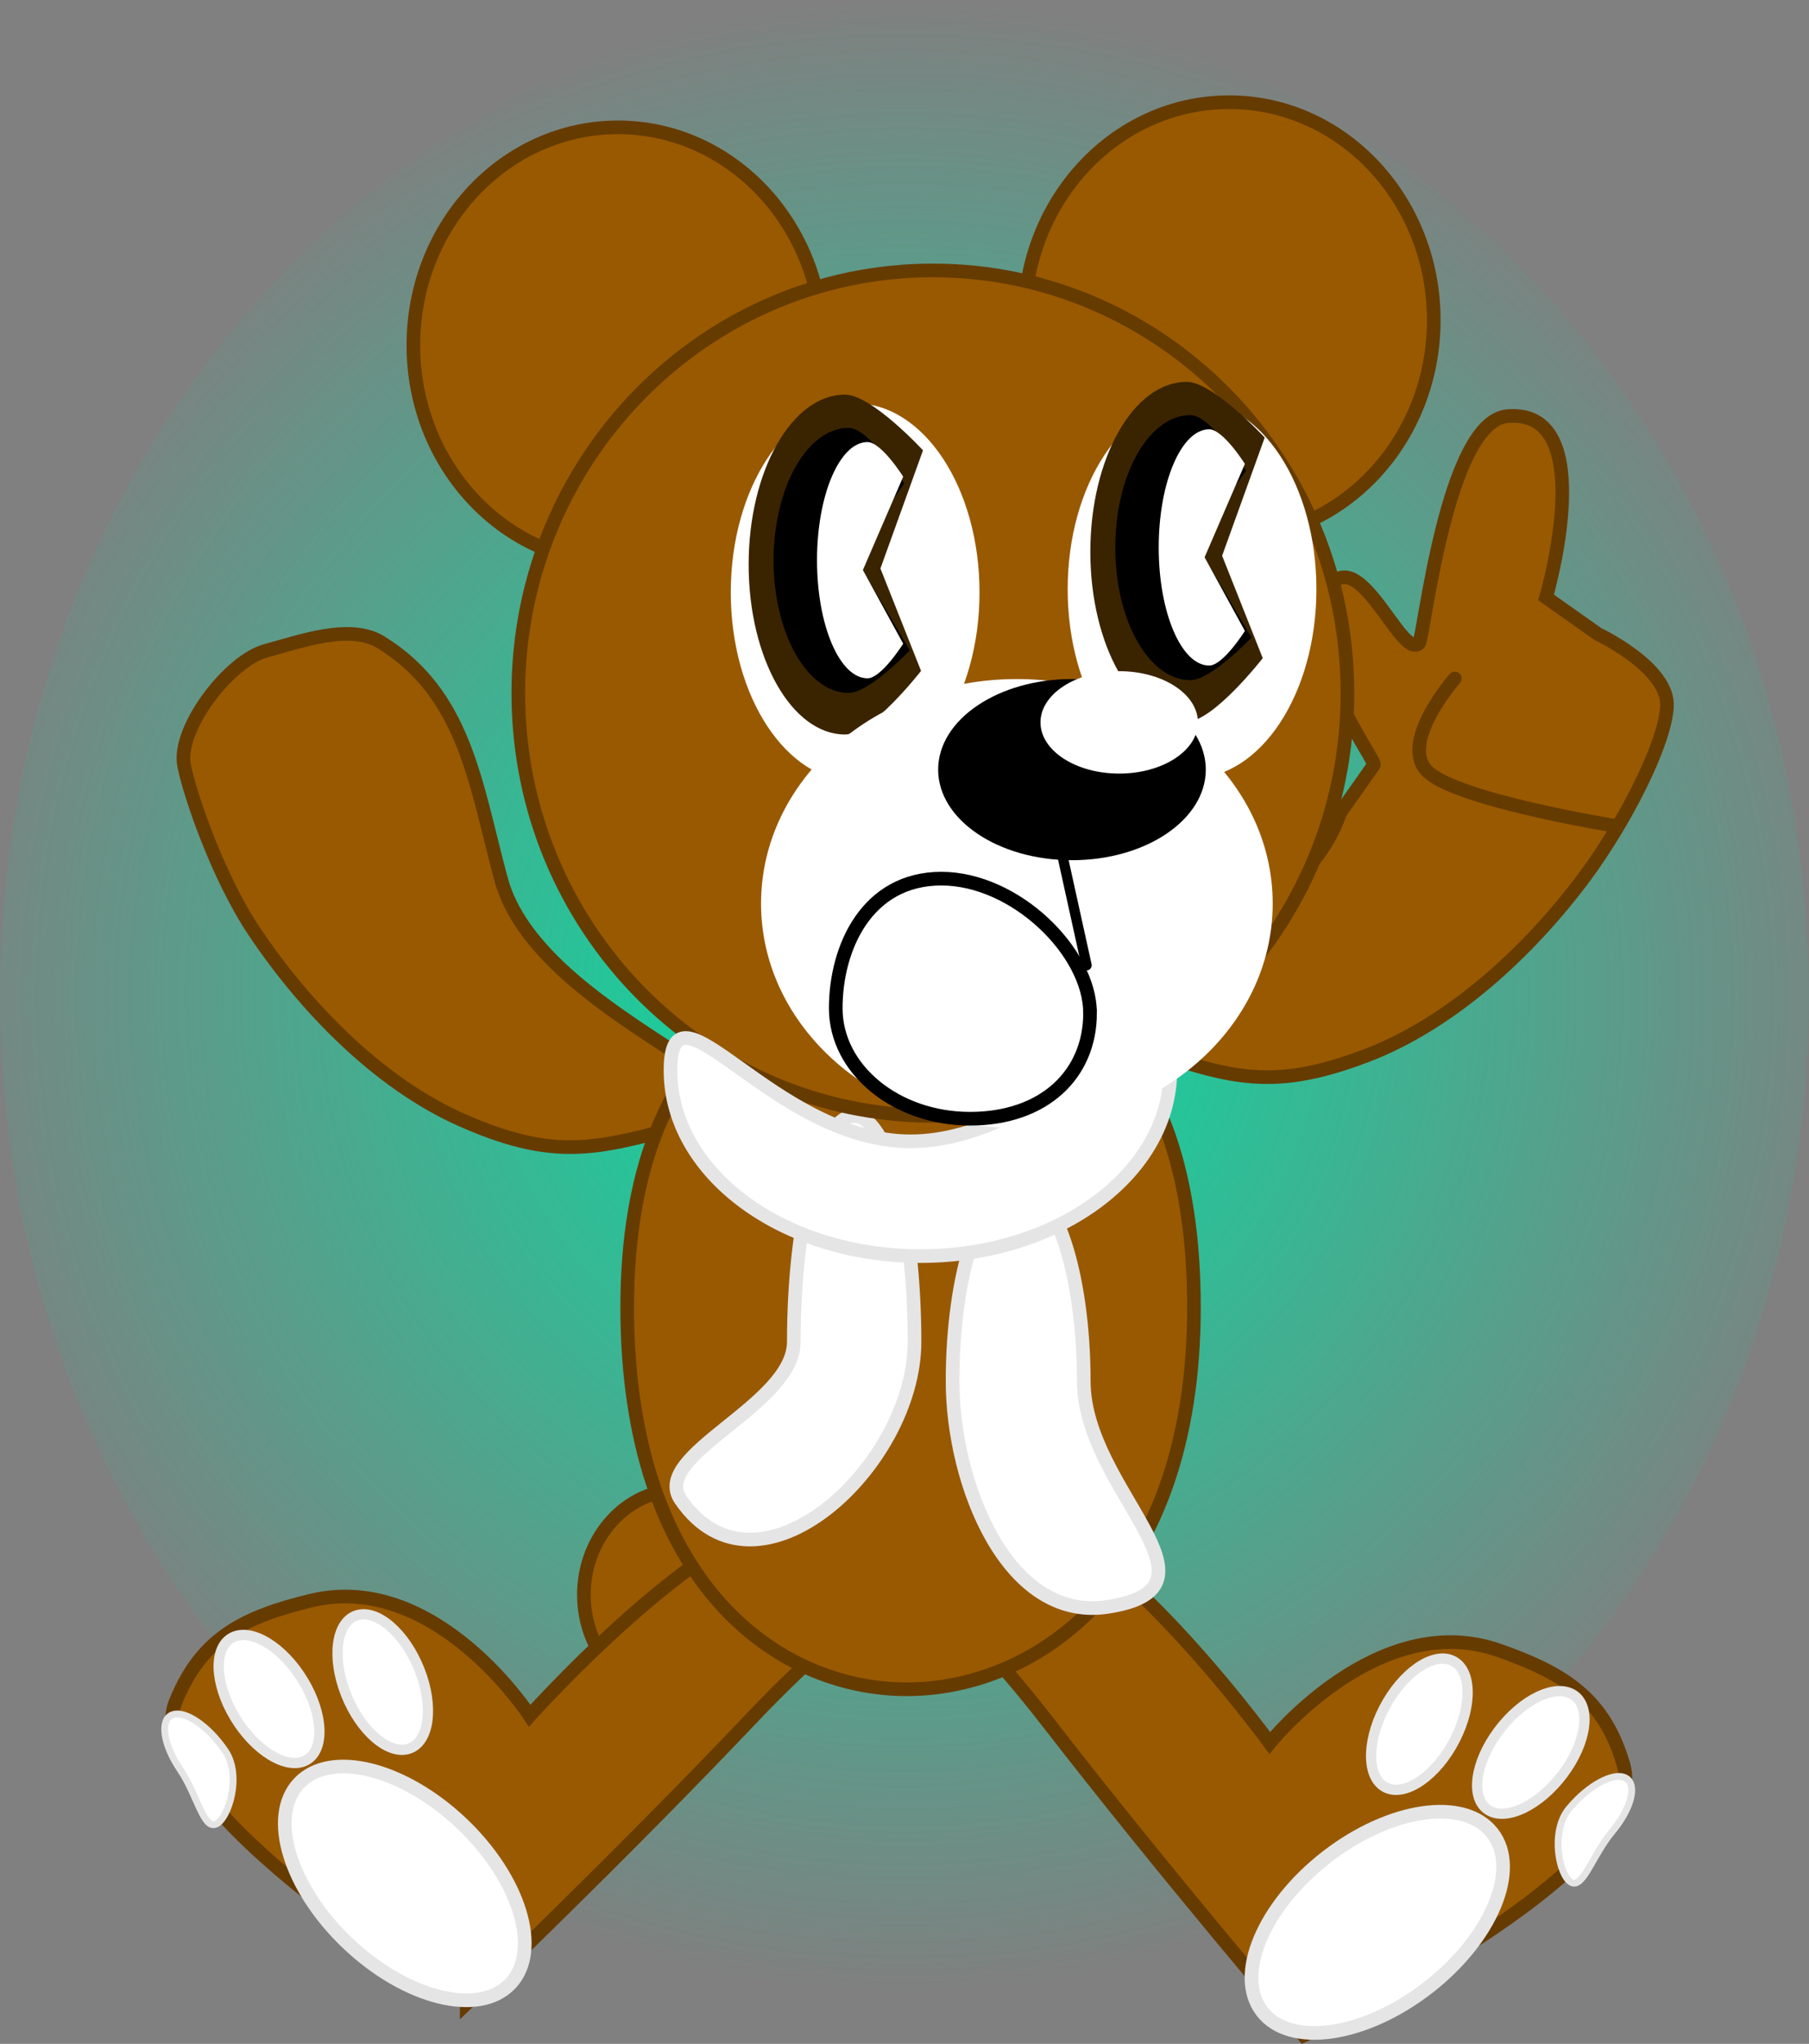 <svg version="1.1" xmlns="http://www.w3.org/2000/svg" xmlns:xlink="http://www.w3.org/1999/xlink" width="265.025" height="299.247" viewBox="0,0,265.025,299.247"><rect x="0" y="0" width="265.025" height="299.247" fill="#808080" stroke="none"/><defs><radialGradient cx="240.703" cy="220.102" r="145.869" gradientUnits="userSpaceOnUse" id="color-1"><stop offset="0" stop-color="#00e1a3"/><stop offset="1" stop-color="#00e1a3" stop-opacity="0"/></radialGradient></defs><g transform="translate(-108.191,-74.233)"><g data-paper-data="{&quot;isPaintingLayer&quot;:true}" fill-rule="nonzero" stroke-linejoin="miter" stroke-miterlimit="10" stroke-dasharray="" stroke-dashoffset="0" style="mix-blend-mode: normal"><path d="M373.215,220.102c0,80.561 -59.328,145.869 -132.512,145.869c-73.185,0 -132.512,-65.308 -132.512,-145.869c0,-80.561 59.328,-145.869 132.512,-145.869c73.185,0 132.512,65.308 132.512,145.869z" fill="url(#color-1)" stroke="none" stroke-width="0" stroke-linecap="butt"/><path d="M309.466,186.227c0.503,-0.517 -12.277,-17.368 -6.756,-25.815c4.549,-6.96 10.716,10.362 13.354,8.034c0.739,-0.652 3.987,-32.527 12.99,-33.286c13.751,-1.159 5.642,26.543 5.642,26.543l7.59,5.364c0,0 10.452,4.911 10.122,10.63c-0.329,5.719 -6.435,17.372 -12.176,25.057c-8.009,10.721 -19.387,21.295 -31.897,26.048c-15.048,5.718 -20.961,2.805 -36.266,-2.187c-14.128,-4.608 25.992,-13.575 32.444,-33.355z" data-paper-data="{&quot;index&quot;:null}" fill="#995900" stroke="#663b00" stroke-width="2" stroke-linecap="butt"/><path d="M344.467,195.086c0,0 -22.588,-3.67 -27.053,-7.821c-4.465,-4.151 3.909,-13.693 3.909,-13.693" fill="none" stroke="#663b00" stroke-width="2" stroke-linecap="round"/><path d="M207.861,323.11c-7.802,0 -14.127,-6.887 -14.127,-15.383c0,-8.496 6.325,-15.382 14.127,-15.382c7.802,0 14.127,6.887 14.127,15.382c0,8.496 -6.325,15.383 -14.127,15.383z" fill="#995900" stroke="#663b00" stroke-width="2" stroke-linecap="butt"/><g data-paper-data="{&quot;index&quot;:null}" stroke-linecap="butt"><path d="M176.572,367.55c0,0 -48.749,-29.021 -42.649,-44.154c3.772,-9.359 9.982,-12.416 19.786,-14.8c18.303,-4.451 32.087,16.838 32.087,16.838c0,0 34.241,-38.253 45.638,-27.44c11.397,10.813 6.206,7.421 -13.003,27.669c-19.209,20.248 -41.859,41.888 -41.859,41.888z" data-paper-data="{&quot;origPos&quot;:null}" fill="#995900" stroke="#663b00" stroke-width="2"/><path d="M159.157,358.771c-8.548,-8.109 -11.746,-18.616 -7.143,-23.468c4.603,-4.852 15.263,-2.21 23.811,5.899c8.548,8.109 11.746,18.616 7.143,23.468c-4.603,4.852 -15.263,2.21 -23.811,-5.899z" data-paper-data="{&quot;origPos&quot;:null}" fill="#ffffff" stroke="#e5e5e5" stroke-width="2"/><path d="M134.6,333.347c-2.485,-3.666 -3.024,-7.258 -1.204,-8.023c1.82,-0.765 5.311,1.588 7.796,5.254c2.485,3.666 0.444,9.977 -1.376,10.742c-1.82,0.765 -2.731,-4.307 -5.216,-7.973z" data-paper-data="{&quot;origPos&quot;:null,&quot;origRot&quot;:0}" fill="#ffffff" stroke="#e5e5e5" stroke-width="1"/><path d="M142.563,325.605c-2.975,-4.97 -3.128,-10.173 -0.343,-11.62c2.785,-1.448 7.455,1.408 10.429,6.378c2.975,4.97 3.128,10.173 0.343,11.62c-2.785,1.448 -7.455,-1.408 -10.429,-6.378z" data-paper-data="{&quot;origPos&quot;:null,&quot;origRot&quot;:0}" fill="#ffffff" stroke="#e5e5e5" stroke-width="1.5"/><path d="M158.857,322.262c-2.117,-5.392 -1.412,-10.549 1.573,-11.518c2.985,-0.97 7.121,2.615 9.238,8.007c2.117,5.392 1.412,10.549 -1.573,11.518c-2.985,0.97 -7.121,-2.615 -9.238,-8.007z" data-paper-data="{&quot;origPos&quot;:null,&quot;origRot&quot;:0}" fill="#ffffff" stroke="#e5e5e5" stroke-width="1.5"/></g><g data-paper-data="{&quot;index&quot;:null}" stroke-linecap="butt"><path d="M261.721,326.383c-17.085,-22.069 -22.59,-19.215 -10.167,-28.832c12.423,-9.617 42.661,31.872 42.661,31.872c0,0 15.847,-19.801 33.612,-13.54c9.517,3.354 15.389,7.018 18.205,16.707c4.554,15.668 -46.856,39.662 -46.856,39.662c0,0 -20.369,-23.799 -37.454,-45.869z" data-paper-data="{&quot;origPos&quot;:null}" fill="#995900" stroke="#663b00" stroke-width="2"/><path d="M293.1,368.746c-4.094,-5.288 0.141,-15.422 9.458,-22.635c9.317,-7.213 20.189,-8.773 24.282,-3.485c4.094,5.288 -0.141,15.422 -9.458,22.635c-9.317,7.213 -20.189,8.773 -24.282,3.485z" data-paper-data="{&quot;origPos&quot;:null}" fill="#ffffff" stroke="#e5e5e5" stroke-width="2"/><path d="M338.373,349.834c-1.735,-0.943 -3.133,-7.427 -0.293,-10.826c2.84,-3.399 6.548,-5.39 8.283,-4.447c1.735,0.943 0.839,4.463 -2.001,7.862c-2.84,3.399 -4.254,8.354 -5.988,7.411z" data-paper-data="{&quot;origPos&quot;:null,&quot;origRot&quot;:0}" fill="#ffffff" stroke="#e5e5e5" stroke-width="1"/><path d="M326.198,339.225c-2.626,-1.719 -1.953,-6.88 1.505,-11.528c3.457,-4.647 8.389,-7.021 11.016,-5.302c2.626,1.719 1.953,6.88 -1.505,11.528c-3.457,4.647 -8.389,7.021 -11.016,5.302z" data-paper-data="{&quot;origPos&quot;:null,&quot;origRot&quot;:0}" fill="#ffffff" stroke="#e5e5e5" stroke-width="1.5"/><path d="M311.343,336.007c-2.873,-1.264 -3.058,-6.465 -0.412,-11.618c2.646,-5.153 7.12,-8.306 9.993,-7.042c2.873,1.264 3.058,6.465 0.412,11.618c-2.646,5.153 -7.12,8.306 -9.993,7.042z" data-paper-data="{&quot;origPos&quot;:null,&quot;origRot&quot;:0}" fill="#ffffff" stroke="#e5e5e5" stroke-width="1.5"/></g><path d="M181.596,202.961c5.416,20.088 45.017,31.126 30.668,34.995c-15.543,4.191 -21.599,6.793 -36.331,0.301c-12.246,-5.396 -23.06,-16.547 -30.502,-27.669c-5.335,-7.973 -9.441,-20.036 -10.271,-24.285c-1.054,-5.39 6.639,-15.344 11.942,-16.774c5.134,-1.384 12.379,-4.054 16.902,-1.259c12.365,7.643 13.808,20.656 17.592,34.691z" data-paper-data="{&quot;index&quot;:null}" fill="#995900" stroke="#663b00" stroke-width="2" stroke-linecap="butt"/><path d="M241.018,321.564c-19.107,0 -40.939,-15.806 -40.939,-55.931c0,-40.125 23.562,-51.318 42.669,-51.318c19.107,0 40.362,11.193 40.362,51.318c0,40.125 -22.985,55.931 -42.092,55.931z" fill="#995900" stroke="#663b00" stroke-width="2" stroke-linecap="butt"/><path d="M198.734,156.69c-16.559,0 -29.983,-14.285 -29.983,-31.905c0,-17.621 13.424,-31.905 29.983,-31.905c16.559,0 29.983,14.285 29.983,31.905c0,17.621 -13.424,31.905 -29.983,31.905z" fill="#995900" stroke="#663b00" stroke-width="2" stroke-linecap="butt"/><path d="M288.259,153.005c-16.559,0 -29.983,-14.285 -29.983,-31.905c0,-17.621 13.424,-31.905 29.983,-31.905c16.559,0 29.983,14.285 29.983,31.905c0,17.621 -13.424,31.905 -29.983,31.905z" fill="#995900" stroke="#663b00" stroke-width="2" stroke-linecap="butt"/><path d="M242.171,270.688c0,18.258 -23.069,39.426 -34.257,23.118c-4.517,-6.584 16.575,-13.767 16.575,-23.118c0,-18.258 3.958,-33.059 8.841,-33.059c4.883,0 8.841,14.801 8.841,33.059z" fill="#ffffff" stroke="#e5e5e5" stroke-width="2" stroke-linecap="butt"/><path d="M270.418,309.505c-14.715,2.228 -22.673,-18.109 -22.673,-33.051c0,-15.922 4.303,-28.83 9.61,-28.83c5.307,0 9.61,12.908 9.61,28.83c0,15.922 22.137,30.222 3.453,33.051z" fill="#ffffff" stroke="#e5e5e5" stroke-width="2" stroke-linecap="butt"/><path d="M244.862,237.607c-33.543,0 -60.736,-27.709 -60.736,-61.889c0,-34.18 27.192,-61.889 60.736,-61.889c33.543,0 60.736,27.709 60.736,61.889c0,34.18 -27.192,61.889 -60.736,61.889z" fill="#995900" stroke="#663b00" stroke-width="2" stroke-linecap="butt"/><path d="M233.473,188.64c-10.063,0 -18.221,-12.391 -18.221,-27.677c0,-15.286 8.158,-27.677 18.221,-27.677c10.063,0 18.221,12.391 18.221,27.677c0,15.286 -8.158,27.677 -18.221,27.677z" fill="#ffffff" stroke="none" stroke-width="0" stroke-linecap="butt"/><g stroke="none" stroke-width="1" stroke-linecap="butt"><path d="M231.991,132.009c3.895,0 11.424,8.157 11.424,8.157l-6.239,17.301l5.951,14.994c0,0 -7.24,9.31 -11.135,9.31c-3.895,0 -7.427,-2.787 -9.982,-7.292c-2.558,-4.503 -4.14,-10.725 -4.14,-17.589c0,-6.865 1.582,-13.086 4.14,-17.589c2.555,-4.506 6.087,-7.292 9.982,-7.292z" data-paper-data="{&quot;origPos&quot;:null}" id="ID0.3999869367107749" fill="#3a2400"/><path d="M232.534,136.878c3.037,0 8.14,8.155 8.14,8.155l-7.428,10.417l8.229,14c0,0 -5.903,6.236 -8.94,6.236c-3.037,0 -5.792,-2.173 -7.784,-5.687c-1.995,-3.512 -3.228,-8.363 -3.228,-13.717c0,-5.353 1.233,-10.205 3.228,-13.717c1.993,-3.514 4.747,-5.687 7.784,-5.687z" data-paper-data="{&quot;origPos&quot;:null}" id="ID0.3999869367107749" fill="#000000"/><path d="M235.283,138.958c2.042,0 5.229,5.069 5.229,5.069l-5.904,13.666l5.904,10.783c0,0 -3.187,5.069 -5.229,5.069c-2.042,0 -3.89,-1.937 -5.229,-5.069c-1.34,-3.128 -2.168,-7.452 -2.168,-12.225c0,-4.773 0.828,-9.097 2.168,-12.225c1.34,-3.132 3.188,-5.069 5.229,-5.069z" data-paper-data="{&quot;origPos&quot;:null}" id="ID0.31420128559693694" fill="#ffffff"/></g><path d="M282.83,188.179c-10.063,0 -18.221,-12.391 -18.221,-27.677c0,-15.286 8.158,-27.677 18.221,-27.677c10.063,0 18.221,12.391 18.221,27.677c0,15.286 -8.158,27.677 -18.221,27.677z" fill="#ffffff" stroke="none" stroke-width="0" stroke-linecap="butt"/><g stroke="none" stroke-width="1" stroke-linecap="butt"><path d="M282.051,130.142c3.895,0 11.424,8.157 11.424,8.157l-6.239,17.301l5.951,14.994c0,0 -7.24,9.31 -11.135,9.31c-3.895,0 -7.427,-2.787 -9.982,-7.292c-2.558,-4.503 -4.14,-10.725 -4.14,-17.589c0,-6.865 1.582,-13.086 4.14,-17.589c2.555,-4.506 6.087,-7.292 9.982,-7.292z" data-paper-data="{&quot;origPos&quot;:null}" id="ID0.3999869367107749" fill="#3a2400"/><path d="M282.594,135.011c3.037,0 8.14,8.155 8.14,8.155l-7.428,10.417l8.228,14c0,0 -5.903,6.236 -8.94,6.236c-3.037,0 -5.792,-2.173 -7.785,-5.687c-1.995,-3.512 -3.228,-8.363 -3.228,-13.717c0,-5.353 1.233,-10.205 3.228,-13.717c1.993,-3.514 4.747,-5.687 7.785,-5.687z" data-paper-data="{&quot;origPos&quot;:null}" id="ID0.3999869367107749" fill="#000000"/><path d="M285.343,137.09c2.042,0 5.229,5.069 5.229,5.069l-5.904,13.666l5.904,10.783c0,0 -3.187,5.069 -5.229,5.069c-2.042,0 -3.89,-1.937 -5.229,-5.069c-1.34,-3.128 -2.168,-7.452 -2.168,-12.225c0,-4.773 0.828,-9.097 2.168,-12.225c1.34,-3.132 3.188,-5.069 5.229,-5.069z" data-paper-data="{&quot;origPos&quot;:null}" id="ID0.31420128559693694" fill="#ffffff"/></g><path d="M243.036,258.141c-20.222,0 -36.614,-12.17 -36.614,-27.183c0,-15.013 14.966,10.379 35.188,10.379c20.222,0 38.041,-25.391 38.041,-10.379c0,15.013 -16.393,27.183 -36.614,27.183z" fill="#ffffff" stroke="#e5e5e5" stroke-width="2" stroke-linecap="butt"/><g stroke="none" stroke-width="0" stroke-linecap="butt"><path d="M257.167,239.387c-20.699,0 -37.479,-14.715 -37.479,-32.866c0,-18.152 16.78,-32.866 37.479,-32.866c20.699,0 37.479,14.715 37.479,32.866c0,18.152 -16.78,32.866 -37.479,32.866z" data-paper-data="{&quot;origPos&quot;:null}" fill="#ffffff"/><path d="M265.239,200.178c-10.827,0 -19.605,-5.938 -19.605,-13.262c0,-7.324 8.777,-13.262 19.605,-13.262c10.827,0 19.605,5.938 19.605,13.262c0,7.324 -8.777,13.262 -19.605,13.262z" data-paper-data="{&quot;origPos&quot;:null}" fill="#000000"/><path d="M272.158,187.493c-6.369,0 -11.532,-3.356 -11.532,-7.496c0,-4.14 5.163,-7.496 11.532,-7.496c6.369,0 11.532,3.356 11.532,7.496c0,4.14 -5.163,7.496 -11.532,7.496z" data-paper-data="{&quot;origPos&quot;:null}" fill="#ffffff"/></g><path d="M262.009,191.218l5.369,24.342" fill="none" stroke="#000000" stroke-width="1.5" stroke-linecap="round"/><path d="M267.889,222.562c0,8.93 -6.704,15.466 -17.575,15.466c-10.871,0 -19.684,-7.239 -19.684,-16.169c0,-8.93 4.595,-18.981 15.466,-18.981c10.871,0 21.792,10.754 21.792,19.684z" fill="none" stroke="#000000" stroke-width="2" stroke-linecap="butt"/></g></g></svg>